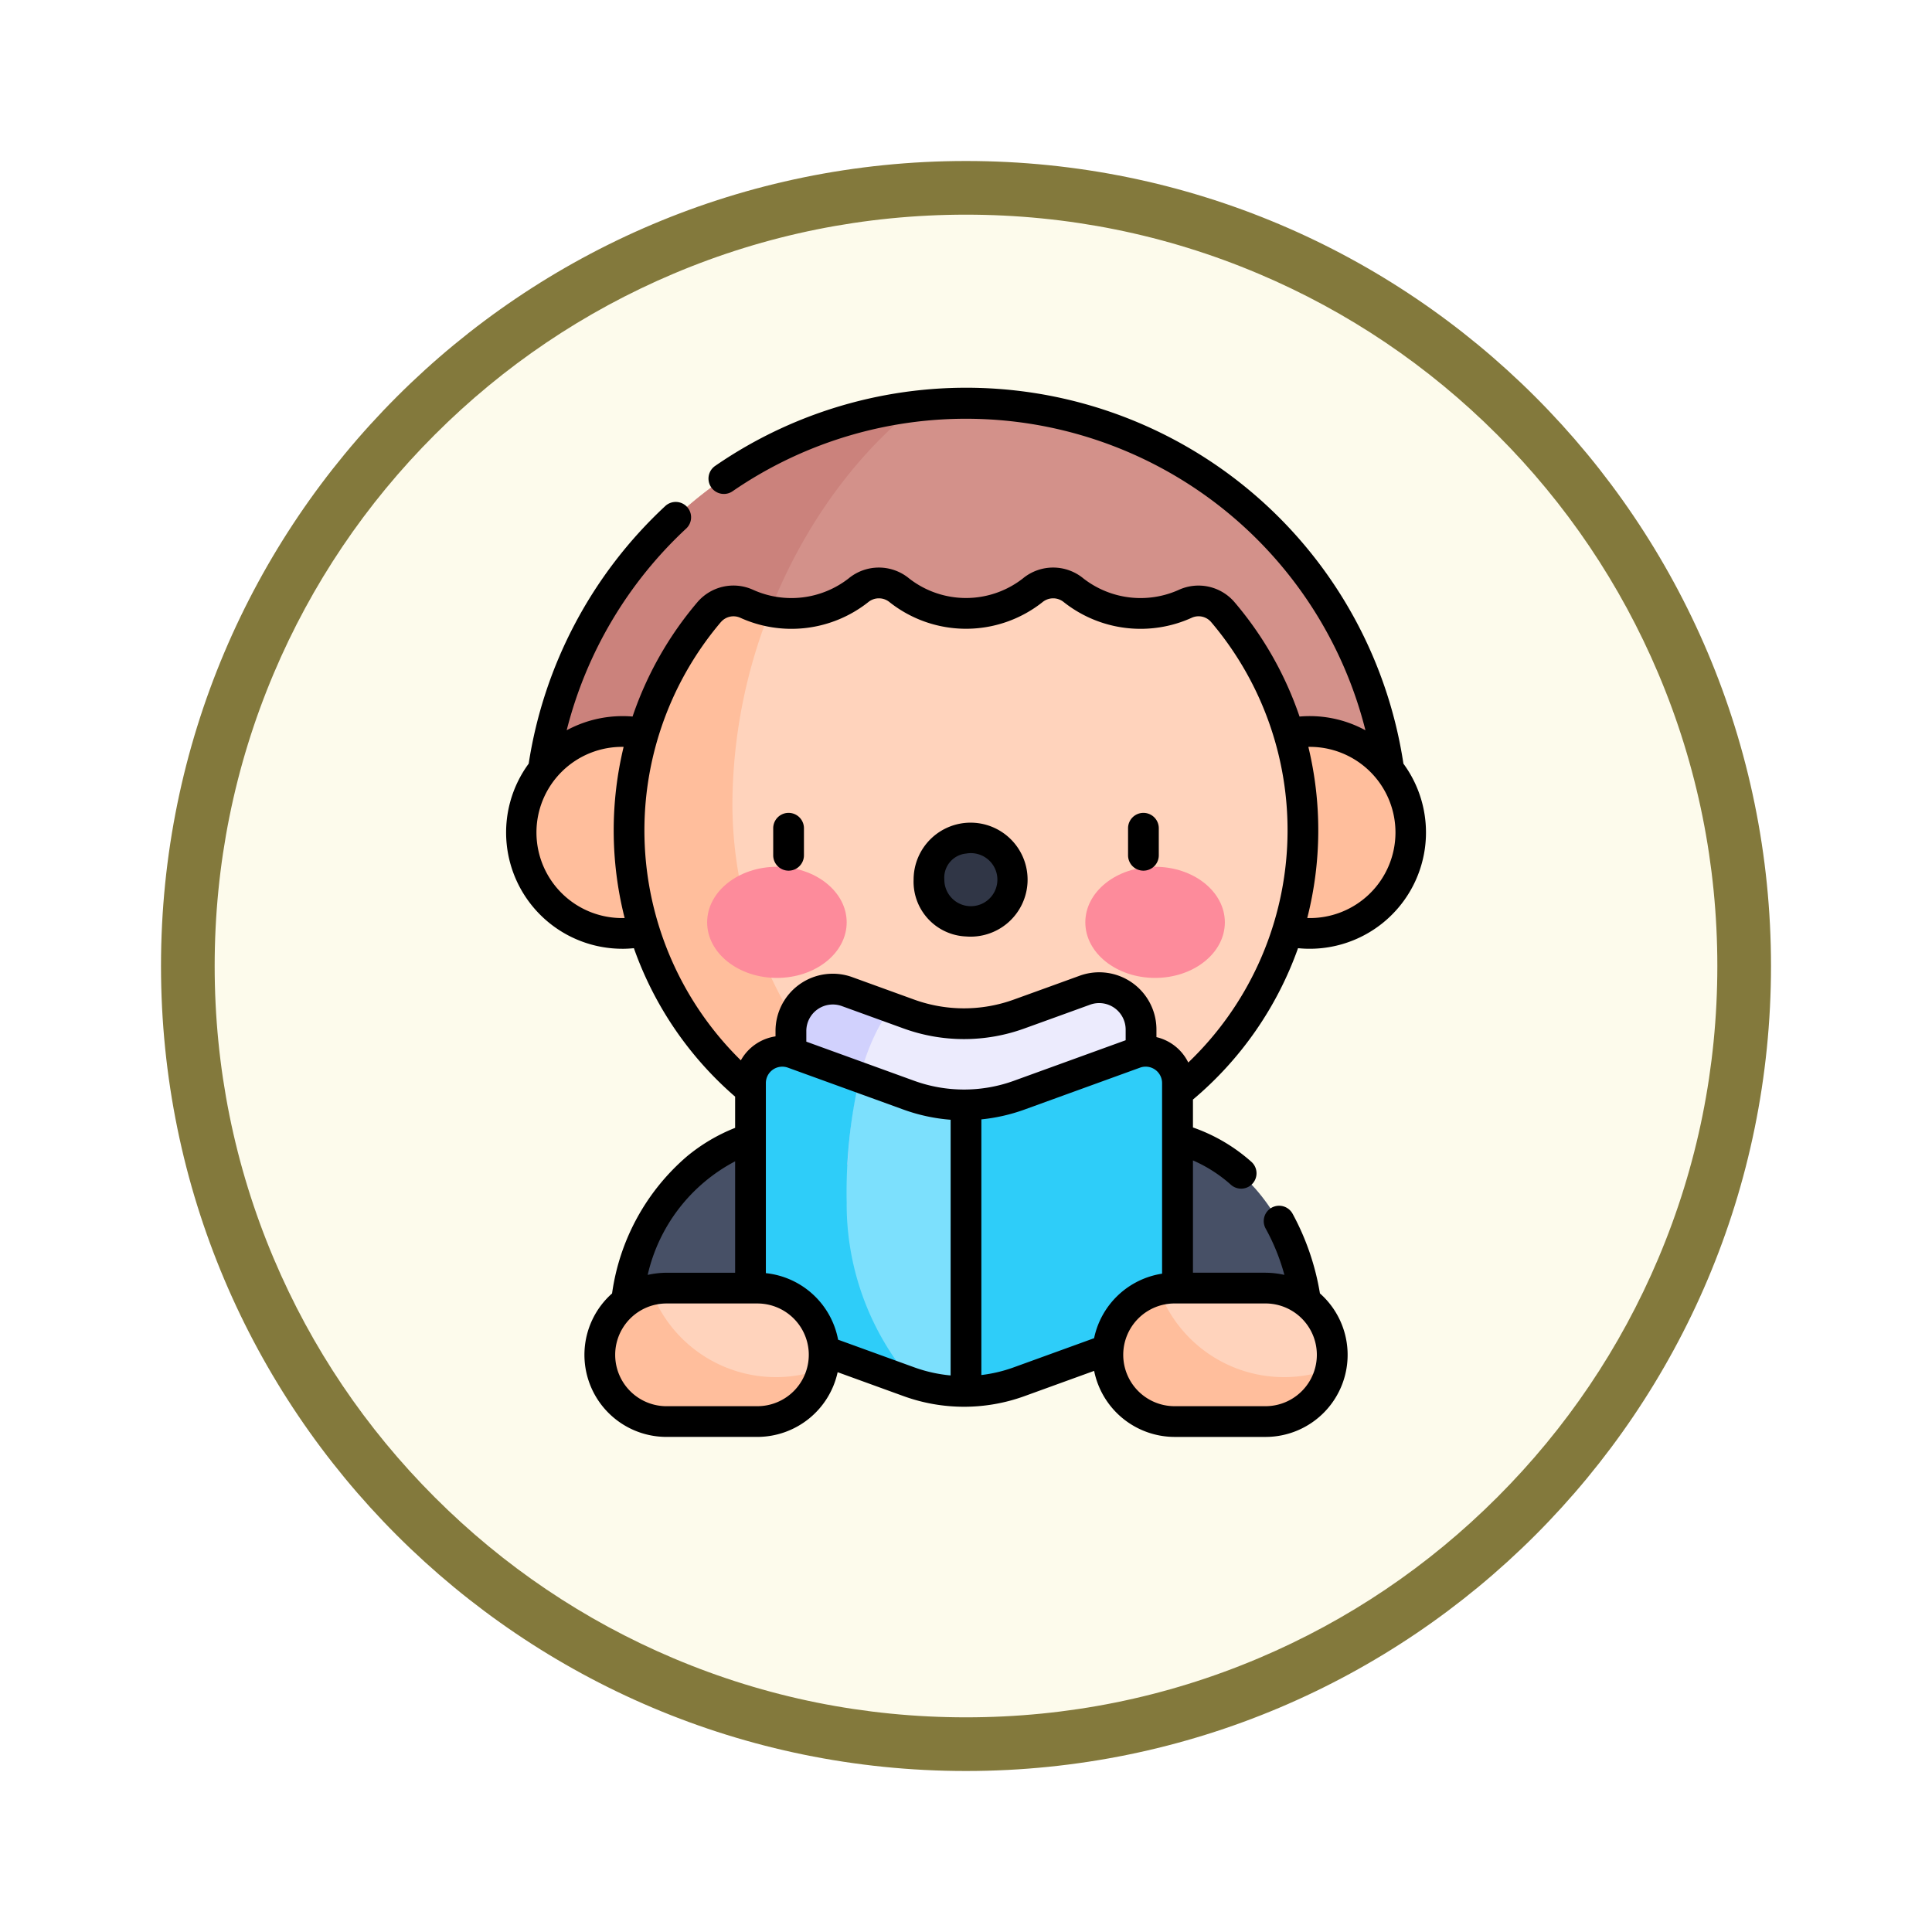 <svg xmlns="http://www.w3.org/2000/svg" xmlns:xlink="http://www.w3.org/1999/xlink" width="108" height="108" viewBox="0 0 108 108">
  <defs>
    <filter id="Path_904820" x="0" y="0" width="108" height="108" filterUnits="userSpaceOnUse">
      <feOffset dy="3" input="SourceAlpha"/>
      <feGaussianBlur stdDeviation="3" result="blur"/>
      <feFlood flood-opacity="0.161"/>
      <feComposite operator="in" in2="blur"/>
      <feComposite in="SourceGraphic"/>
    </filter>
  </defs>
  <g id="Group_1226399" data-name="Group 1226399" transform="translate(-616.97 -487.011)">
    <g id="Group_1226070" data-name="Group 1226070">
      <g id="Group_1224952" data-name="Group 1224952" transform="translate(-3.03 -393.989)">
        <g id="Group_1203639" data-name="Group 1203639" transform="translate(0 81)">
          <g id="Group_1202437" data-name="Group 1202437" transform="translate(0.523 386.813)">
            <g id="Group_1177315" data-name="Group 1177315" transform="translate(-0.523 -112.813)">
              <g id="Group_1173585" data-name="Group 1173585" transform="translate(629 532)">
                <g id="Group_1173428" data-name="Group 1173428" transform="translate(0 0)">
                  <g id="Group_1171958" data-name="Group 1171958">
                    <g id="Group_1167341" data-name="Group 1167341">
                      <g id="Group_1166792" data-name="Group 1166792">
                        <g transform="matrix(1, 0, 0, 1, -9, -6)" filter="url(#Path_904820)">
                          <g id="Path_904820-2" data-name="Path 904820" transform="translate(9 6)" fill="#fdfbec">
                            <path d="M 45 88.5 C 39.127 88.5 33.43 87.35 28.068 85.082 C 22.889 82.891 18.236 79.755 14.241 75.759 C 10.245 71.764 7.109 67.111 4.918 61.932 C 2.65 56.57 1.5 50.873 1.5 45 C 1.5 39.127 2.65 33.43 4.918 28.068 C 7.109 22.889 10.245 18.236 14.241 14.241 C 18.236 10.245 22.889 7.109 28.068 4.918 C 33.43 2.65 39.127 1.5 45 1.5 C 50.873 1.5 56.57 2.65 61.932 4.918 C 67.111 7.109 71.764 10.245 75.759 14.241 C 79.755 18.236 82.891 22.889 85.082 28.068 C 87.35 33.43 88.5 39.127 88.5 45 C 88.5 50.873 87.35 56.57 85.082 61.932 C 82.891 67.111 79.755 71.764 75.759 75.759 C 71.764 79.755 67.111 82.891 61.932 85.082 C 56.57 87.35 50.873 88.5 45 88.5 Z" stroke="none"/>
                            <path d="M 45 3 C 39.329 3 33.829 4.11 28.653 6.299 C 23.652 8.415 19.16 11.443 15.302 15.302 C 11.443 19.16 8.415 23.652 6.299 28.653 C 4.11 33.829 3 39.329 3 45 C 3 50.671 4.11 56.171 6.299 61.347 C 8.415 66.348 11.443 70.84 15.302 74.698 C 19.16 78.557 23.652 81.585 28.653 83.701 C 33.829 85.89 39.329 87 45 87 C 50.671 87 56.171 85.89 61.347 83.701 C 66.348 81.585 70.84 78.557 74.698 74.698 C 78.557 70.84 81.585 66.348 83.701 61.347 C 85.89 56.171 87 50.671 87 45 C 87 39.329 85.89 33.829 83.701 28.653 C 81.585 23.652 78.557 19.16 74.698 15.302 C 70.84 11.443 66.348 8.415 61.347 6.299 C 56.171 4.11 50.671 3 45 3 M 45 -7.62939453125e-06 C 69.853 -7.62939453125e-06 90 20.147 90 45 C 90 69.853 69.853 90 45 90 C 20.147 90 -7.62939453125e-06 69.853 -7.62939453125e-06 45 C -7.62939453125e-06 20.147 20.147 -7.62939453125e-06 45 -7.62939453125e-06 Z" stroke="none" fill="#83793c"/>
                          </g>
                        </g>
                      </g>
                    </g>
                  </g>
                </g>
              </g>
            </g>
          </g>
        </g>
      </g>
      <g id="nino" transform="translate(613.731 508.685)">
        <g id="Group_1226068" data-name="Group 1226068" transform="translate(32.384 0.859)">
          <path id="Path_1213643" data-name="Path 1213643" d="M95.462,366.593S88.3,368.3,88.3,378.66h9.426V372.1Z" transform="translate(-82.654 -325.457)" fill="#475066"/>
          <path id="Path_1213644" data-name="Path 1213644" d="M343.42,365.348s7.425,1.852,7.425,12.21h-9.426V365.491Z" transform="translate(-306.778 -324.355)" fill="#475066"/>
          <path id="Path_1213645" data-name="Path 1213645" d="M47.582,31.375a23.875,23.875,0,0,1,47.75,0Z" transform="translate(-46.602 -7.5)" fill="#d3918a"/>
          <path id="Path_1213646" data-name="Path 1213646" d="M58.4,31.081c0-8.366,3.977-17.182,10.326-22.211A23.909,23.909,0,0,0,47.582,32.588h10.87C58.42,32.09,58.4,31.588,58.4,31.081Z" transform="translate(-46.602 -8.713)" fill="#cb827c"/>
          <circle id="Ellipse_12715" data-name="Ellipse 12715" cx="5.645" cy="5.645" r="5.645" transform="translate(38.422 18.357)" fill="#ffbe9c"/>
          <path id="Path_1213647" data-name="Path 1213647" d="M124.792,96.912a1.782,1.782,0,0,0-2.093-.473,6.071,6.071,0,0,1-2.526.539,5.82,5.82,0,0,1-3.721-1.285,1.8,1.8,0,0,0-2.3,0,6.031,6.031,0,0,1-7.441,0,1.8,1.8,0,0,0-2.3,0,5.819,5.819,0,0,1-3.721,1.285,6.071,6.071,0,0,1-2.526-.539,1.785,1.785,0,0,0-2.1.476,18.833,18.833,0,1,0,28.722,0Z" transform="translate(-85.577 -85.222)" fill="#ffd3bc"/>
          <path id="Path_1213648" data-name="Path 1213648" d="M63.1,135.669a22.948,22.948,0,0,1-12.278-20.323,29.6,29.6,0,0,1,2.091-10.734,5.9,5.9,0,0,1-1.3-.417,1.785,1.785,0,0,0-2.1.476,18.8,18.8,0,0,0-3.685,6.784,5.645,5.645,0,1,0,.066,11.033A18.774,18.774,0,0,0,63.1,135.669Z" transform="translate(-39.025 -92.978)" fill="#ffbe9c"/>
          <ellipse id="Ellipse_12716" data-name="Ellipse 12716" cx="3.9" cy="3.106" rx="3.9" ry="3.106" transform="translate(10.385 25.921)" fill="#fd8b9b"/>
          <ellipse id="Ellipse_12717" data-name="Ellipse 12717" cx="3.9" cy="3.106" rx="3.9" ry="3.106" transform="translate(31.525 25.921)" fill="#fd8b9b"/>
          <ellipse id="Ellipse_12718" data-name="Ellipse 12718" cx="2.07" cy="2.317" rx="2.07" ry="2.317" transform="translate(22.785 24.323)" fill="#303646"/>
          <path id="Path_1213649" data-name="Path 1213649" d="M190.149,296.346v-1.232a2.342,2.342,0,0,0-3.143-2.2c-.908.33-2.1.763-3.674,1.331a9.049,9.049,0,0,1-6.159,0l-3.454-1.253a2.342,2.342,0,0,0-3.14,2.2v7.465h19.57v-6.312Z" transform="translate(-155.509 -260.092)" fill="#ecebfd"/>
          <path id="Path_1213650" data-name="Path 1213650" d="M162.876,326.8a9.034,9.034,0,0,1-3.191-.54l-6.475-2.349a1.777,1.777,0,0,0-2.383,1.67v10.839a3.77,3.77,0,0,0,2.484,3.544l6.373,2.312a9.033,9.033,0,0,0,3.191.54l5.914-9.884Z" transform="translate(-138.02 -287.571)" fill="#7ce0fd"/>
          <path id="Path_1213651" data-name="Path 1213651" d="M265.445,323.912l-6.476,2.349a9,9,0,0,1-2.969.54v16.016a9,9,0,0,0,2.969-.54l6.374-2.312a3.77,3.77,0,0,0,2.485-3.544V325.582A1.777,1.777,0,0,0,265.445,323.912Z" transform="translate(-231.145 -287.57)" fill="#2ecdf9"/>
          <path id="Path_1213652" data-name="Path 1213652" d="M328.96,439.367h5.08a3.731,3.731,0,1,1,0,7.461h-5.08a3.731,3.731,0,1,1,0-7.461Z" transform="translate(-292.443 -389.895)" fill="#ffd3bc"/>
          <path id="Path_1213653" data-name="Path 1213653" d="M176.183,294.491l-2.462-.893a2.342,2.342,0,0,0-3.14,2.2v7.465h3.167C173.94,299.388,174.685,296.529,176.183,294.491Z" transform="translate(-155.51 -260.698)" fill="#d1d1fd"/>
          <path id="Path_1213654" data-name="Path 1213654" d="M156.206,332.328a28.523,28.523,0,0,1,.727-7.065l-3.723-1.35a1.777,1.777,0,0,0-2.383,1.67v10.839a3.77,3.77,0,0,0,2.484,3.544l6.373,2.312c.1.035.195.067.292.1a15.213,15.213,0,0,1-3.772-10.048Z" transform="translate(-138.02 -287.571)" fill="#2ecdf9"/>
          <path id="Path_1213655" data-name="Path 1213655" d="M86.1,439.367h-5.08a3.731,3.731,0,0,0,0,7.461H86.1a3.731,3.731,0,0,0,0-7.461Z" transform="translate(-72.91 -389.895)" fill="#ffd3bc"/>
          <g id="Group_1226067" data-name="Group 1226067" transform="translate(4.384 49.577)">
            <path id="Path_1213656" data-name="Path 1213656" d="M87.137,445.154a7.45,7.45,0,0,1-6.99-4.872,3.731,3.731,0,0,0,.878,7.356H86.1a3.732,3.732,0,0,0,3.65-2.958,7.426,7.426,0,0,1-2.618.475Z" transform="translate(-77.294 -440.282)" fill="#ffbe9c"/>
            <path id="Path_1213657" data-name="Path 1213657" d="M335.071,445.154a7.45,7.45,0,0,1-6.99-4.872,3.731,3.731,0,0,0,.878,7.356h5.08a3.732,3.732,0,0,0,3.65-2.958,7.426,7.426,0,0,1-2.618.475Z" transform="translate(-296.826 -440.282)" fill="#ffbe9c"/>
          </g>
        </g>
        <g id="Group_1226069" data-name="Group 1226069" transform="translate(31.525 0)">
          <path id="Path_1213658" data-name="Path 1213658" d="M162.78,210.692a.859.859,0,0,0,.859-.859V208.32a.859.859,0,0,0-1.718,0v1.513A.859.859,0,0,0,162.78,210.692Z" transform="translate(-146.984 -183.695)"/>
          <path id="Path_1213659" data-name="Path 1213659" d="M233.357,218.681a3.186,3.186,0,1,0-2.929-3.176A3.064,3.064,0,0,0,233.357,218.681Zm0-4.633a1.483,1.483,0,1,1-1.211,1.457A1.353,1.353,0,0,1,233.357,214.047Z" transform="translate(-207.643 -188.006)"/>
          <path id="Path_1213660" data-name="Path 1213660" d="M335.938,210.692a.859.859,0,0,0,.859-.859V208.32a.859.859,0,1,0-1.718,0v1.513A.859.859,0,0,0,335.938,210.692Z" transform="translate(-300.306 -183.695)"/>
          <path id="Path_1213661" data-name="Path 1213661" d="M38.029,31.364a6.442,6.442,0,0,0,.645-.034,19.588,19.588,0,0,0,5.659,8.3v1.744a9.945,9.945,0,0,0-2.709,1.607,12.349,12.349,0,0,0-4.17,7.649,4.587,4.587,0,0,0,3.045,8.02h5.08a4.6,4.6,0,0,0,4.485-3.617l3.693,1.34a9.906,9.906,0,0,0,6.745,0l3.9-1.414a4.6,4.6,0,0,0,4.5,3.692h5.08a4.587,4.587,0,0,0,3.042-8.023,14.135,14.135,0,0,0-1.532-4.46.859.859,0,1,0-1.5.838,11.662,11.662,0,0,1,1.045,2.587,4.929,4.929,0,0,0-1.054-.121H69.926V43.194a7.956,7.956,0,0,1,2.12,1.359.859.859,0,1,0,1.148-1.279,9.711,9.711,0,0,0-3.268-1.922V39.792A19.641,19.641,0,0,0,75.8,31.33a6.5,6.5,0,0,0,5.891-10.315A24.719,24.719,0,0,0,43.215,4.372a.859.859,0,1,0,.977,1.414A23.025,23.025,0,0,1,79.568,19.15a6.505,6.505,0,0,0-3.684-.768,19.553,19.553,0,0,0-3.63-6.389,2.65,2.65,0,0,0-3.105-.7,5.208,5.208,0,0,1-5.339-.625,2.656,2.656,0,0,0-3.4,0,5.17,5.17,0,0,1-6.342,0,2.657,2.657,0,0,0-3.4,0,5.208,5.208,0,0,1-5.339.625,2.649,2.649,0,0,0-3.109.7A19.551,19.551,0,0,0,38.6,18.381a6.569,6.569,0,0,0-3.683.768,23.127,23.127,0,0,1,6.68-11.276.859.859,0,1,0-1.169-1.259,24.8,24.8,0,0,0-7.635,14.4,6.5,6.5,0,0,0,5.241,10.349ZM76.377,20.077a4.785,4.785,0,1,1-.062,9.567,19.846,19.846,0,0,0,.062-9.567ZM44.333,43.245v6.228H40.5a4.974,4.974,0,0,0-1.055.121,9.571,9.571,0,0,1,4.889-6.349Zm1.246,13.689H40.5a2.871,2.871,0,1,1,0-5.743h5.08a2.874,2.874,0,0,1,2.866,2.7v0A2.874,2.874,0,0,1,45.579,56.933Zm10.8-1.72a8.163,8.163,0,0,1-2.038-.455L50.09,53.216a4.6,4.6,0,0,0-4.039-3.72V38.871a.919.919,0,0,1,1.23-.863h0l6.475,2.349a10.031,10.031,0,0,0,2.624.564ZM54.341,38.742l-6.028-2.187v-.594A1.481,1.481,0,0,1,50.3,34.567l3.455,1.253a9.9,9.9,0,0,0,6.743,0c1.574-.568,2.767-1,3.676-1.331a1.482,1.482,0,0,1,1.99,1.394v.593l-6.25,2.267A8.183,8.183,0,0,1,54.341,38.742ZM64.406,53.13l-4.491,1.629a8.139,8.139,0,0,1-1.817.432V40.9a10.026,10.026,0,0,0,2.4-.545l6.476-2.349h0a.918.918,0,0,1,1.226.864V49.525a4.6,4.6,0,0,0-3.8,3.605ZM73.98,51.19a2.871,2.871,0,0,1,0,5.743H68.9a2.871,2.871,0,1,1,0-5.743ZM43.532,13.108a.926.926,0,0,1,1.084-.251,6.924,6.924,0,0,0,7.154-.867.938.938,0,0,1,1.2,0,6.886,6.886,0,0,0,8.541,0,.938.938,0,0,1,1.2,0,6.921,6.921,0,0,0,7.154.866.922.922,0,0,1,1.08.248,17.973,17.973,0,0,1-1.281,24.618,2.657,2.657,0,0,0-1.779-1.42v-.42a3.2,3.2,0,0,0-4.3-3.009c-.908.33-2.1.763-3.673,1.33a8.18,8.18,0,0,1-5.574,0l-3.454-1.253a3.2,3.2,0,0,0-4.293,3.01v.3a2.672,2.672,0,0,0-1.938,1.34,18.012,18.012,0,0,1-1.125-24.49ZM38.1,20.077a19.918,19.918,0,0,0,.057,9.567,4.785,4.785,0,1,1-.057-9.567Z" transform="translate(-31.525 0)"/>
        </g>
      </g>
    </g>
  </g>
</svg>
